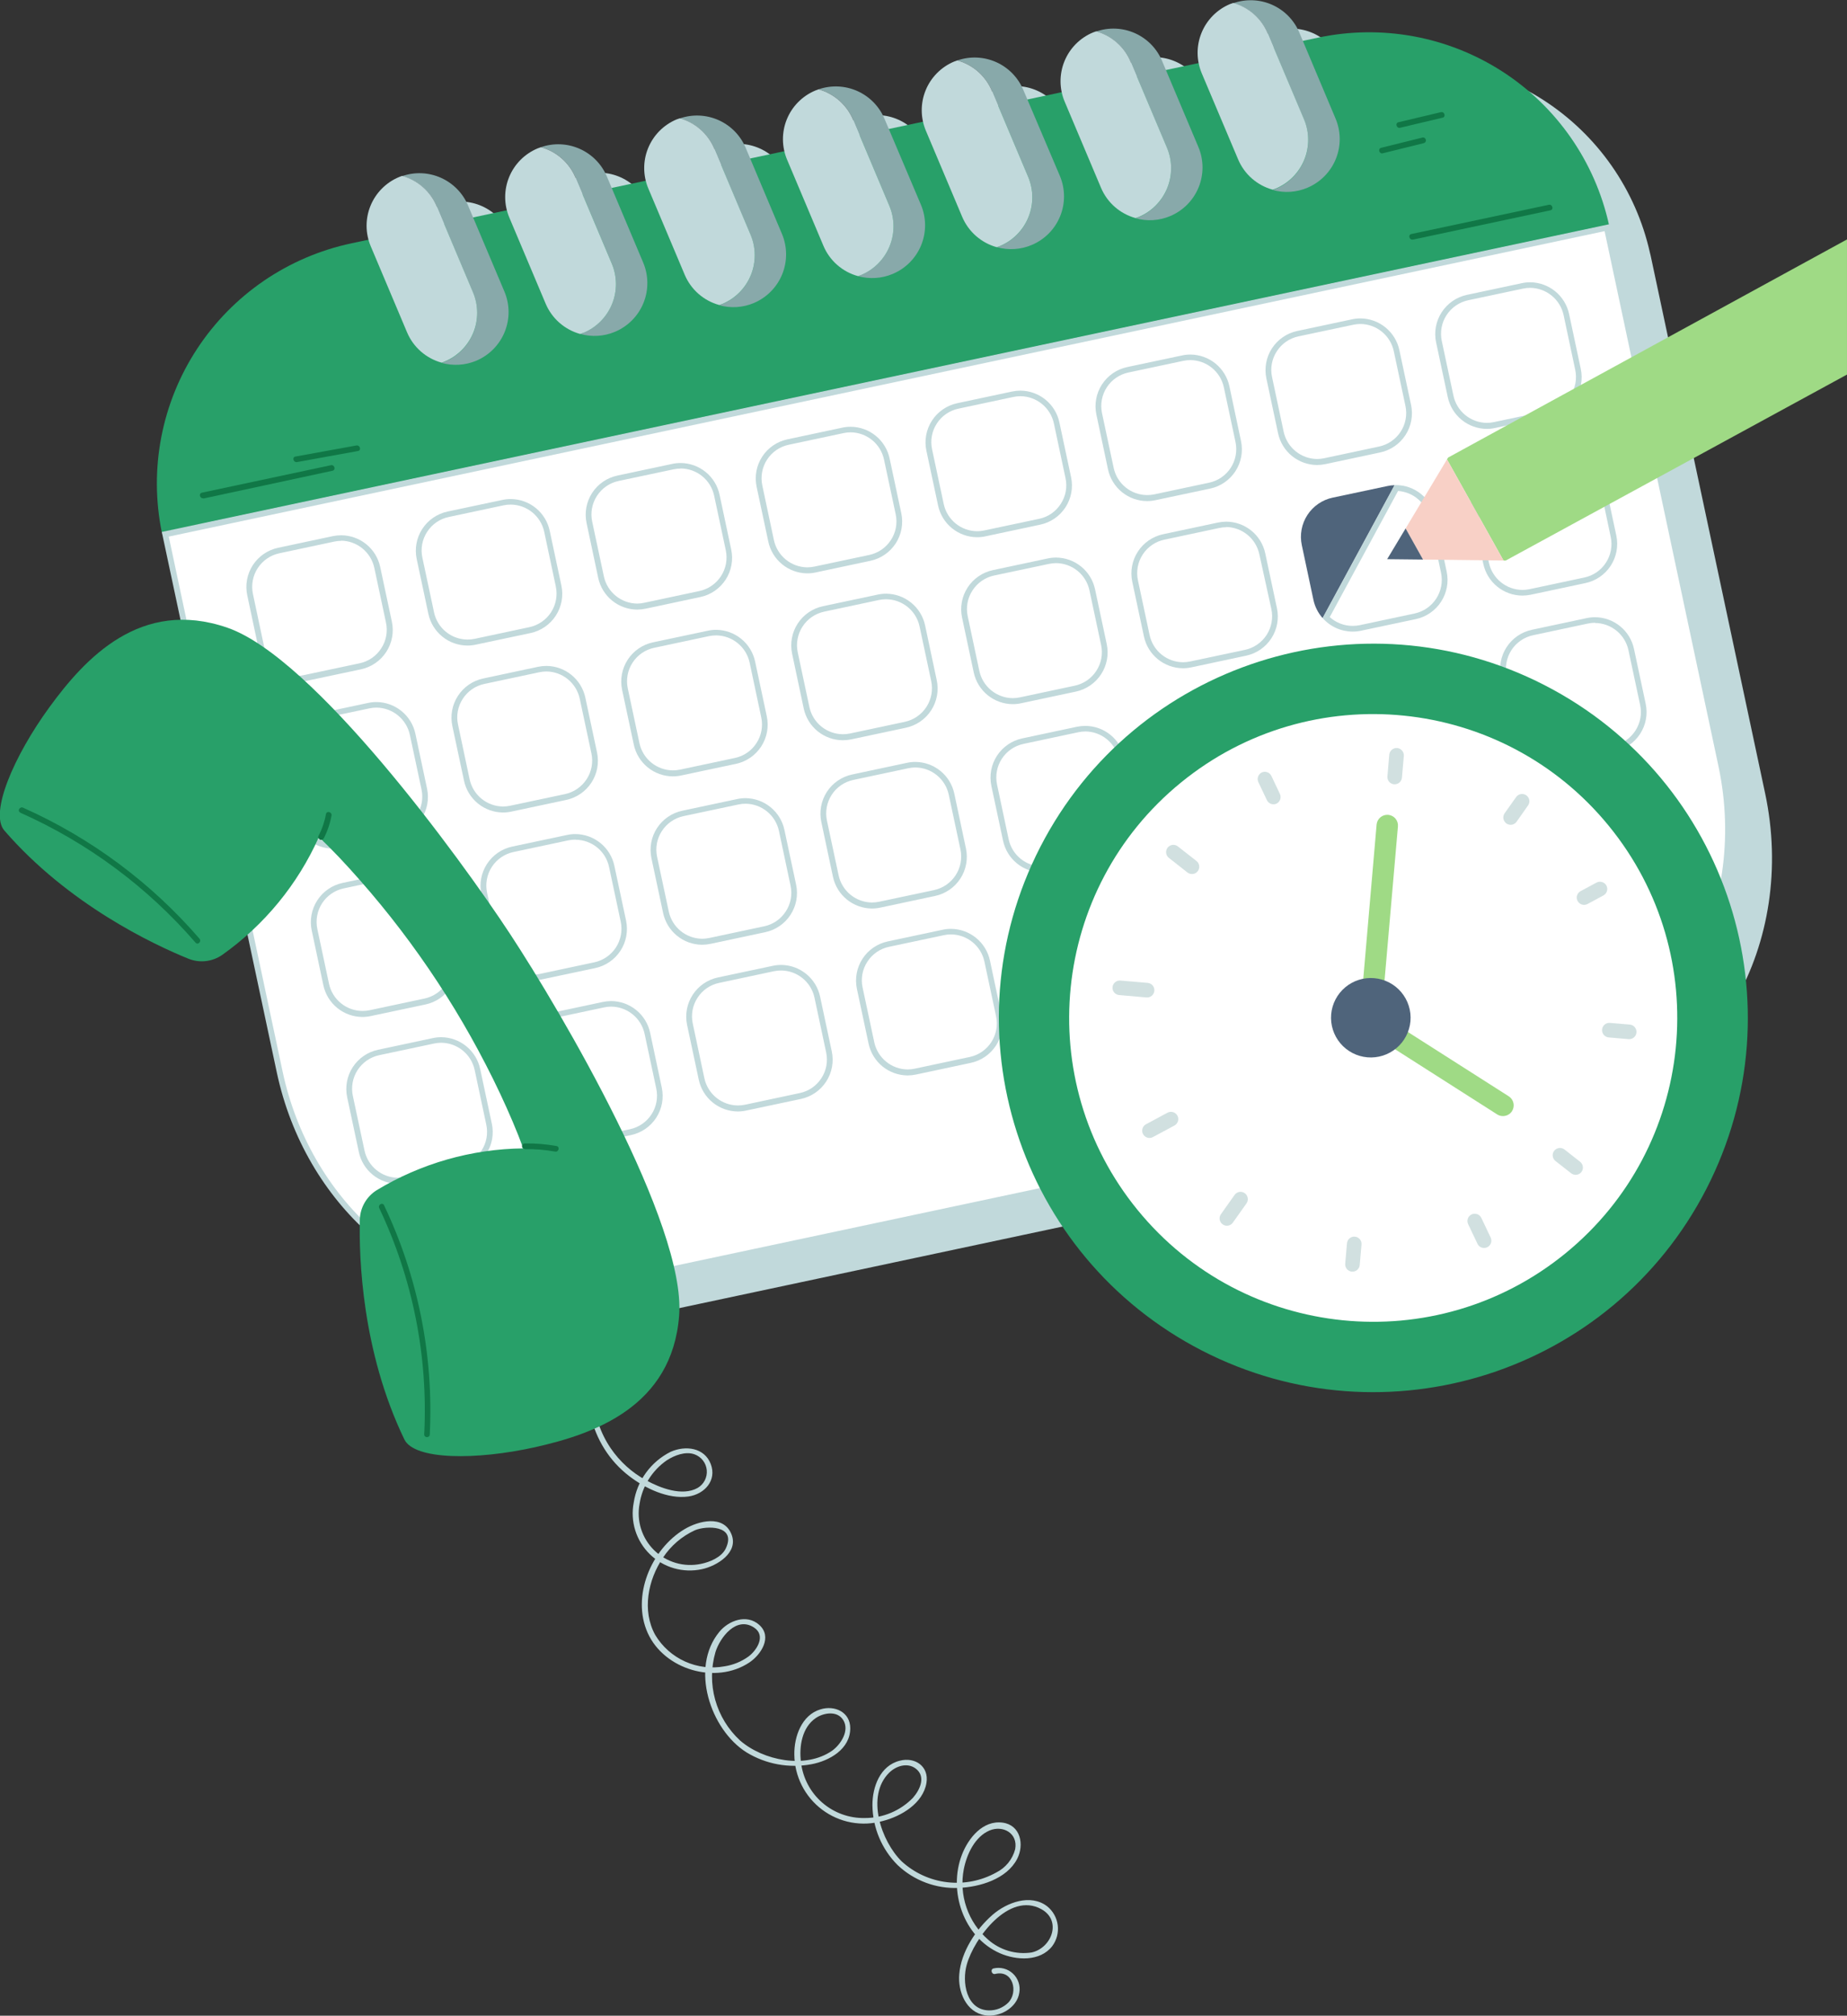 <svg width="331" height="361" viewBox="0 0 331 361" fill="none" xmlns="http://www.w3.org/2000/svg">
<rect x="0" y="0" width="331" height="361" fill="#333333" stroke="none"/>
<g clip-path="url(#clip0_190_422)">
<path d="M316.327 142.08L295.811 45.777L295.692 45.299C293.171 33.991 286.282 24.133 276.522 17.871C266.763 11.608 254.922 9.447 243.576 11.858L240.814 12.445L240.166 10.892C239.231 8.681 237.489 6.909 235.293 5.935C233.098 4.96 230.613 4.857 228.343 5.645C228.154 5.715 227.955 5.775 227.765 5.854C225.758 6.701 224.104 8.213 223.082 10.135C222.059 12.057 221.731 14.272 222.153 16.407L216.291 17.652L215.593 16.009C214.66 13.8 212.92 12.027 210.726 11.053C208.532 10.078 206.049 9.974 203.781 10.762L203.192 10.972C201.169 11.825 199.507 13.355 198.488 15.298C197.47 17.241 197.159 19.478 197.61 21.624L191.459 22.929L190.722 21.186C189.789 18.977 188.048 17.204 185.854 16.23C183.66 15.255 181.177 15.152 178.909 15.94L178.321 16.149C176.282 17.009 174.61 18.556 173.595 20.521C172.581 22.485 172.288 24.743 172.768 26.901L166.627 28.205L165.85 26.373C164.915 24.174 163.182 22.41 160.998 21.434C158.814 20.459 156.341 20.346 154.077 21.117C153.877 21.179 153.681 21.252 153.489 21.336C151.435 22.202 149.754 23.765 148.742 25.749C147.73 27.732 147.451 30.009 147.956 32.178L141.835 33.482L141.018 31.55C140.084 29.329 138.336 27.548 136.13 26.573C133.925 25.597 131.429 25.501 129.155 26.304C128.955 26.363 128.759 26.433 128.567 26.513C126.495 27.386 124.803 28.968 123.794 30.975C122.786 32.983 122.527 35.283 123.064 37.464L116.953 38.768L116.096 36.777C115.18 34.553 113.448 32.763 111.254 31.771C109.061 30.779 106.571 30.661 104.293 31.441C104.094 31.511 103.894 31.57 103.705 31.65C101.617 32.531 99.915 34.131 98.909 36.159C97.903 38.187 97.659 40.508 98.222 42.701L92.131 43.995L91.234 41.865C90.297 39.658 88.556 37.889 86.364 36.915C84.171 35.941 81.689 35.835 79.421 36.618C79.222 36.681 79.025 36.754 78.833 36.837V36.837C76.714 37.717 74.988 39.336 73.975 41.393C72.963 43.45 72.734 45.804 73.331 48.017L70.34 48.664C58.984 51.073 49.04 57.865 42.675 67.562C36.31 77.258 34.039 89.074 36.357 100.435C36.357 100.594 36.357 100.754 36.446 100.913L56.962 197.226C62.674 224.107 86.599 241.739 110.384 236.691L283.61 199.854C307.395 194.797 322.039 168.931 316.327 142.08Z" fill="#C1D9DB"/>
<path d="M236.218 6.74L62.983 43.577C51.628 45.988 41.686 52.781 35.322 62.477C28.957 72.172 26.685 83.987 28.999 95.347L288.345 40.252C285.837 28.929 278.952 19.055 269.189 12.778C259.426 6.502 247.576 4.332 236.218 6.74V6.74Z" fill="#28A069"/>
<path d="M94.832 231.883C73.848 231.883 55.038 215.087 50.113 191.96L29.607 95.676L287.956 40.79L308.461 137.073C314.113 163.595 299.619 189.242 276.153 194.22L102.917 231.056C100.263 231.624 97.557 231.911 94.842 231.912L94.832 231.883Z" fill="white"/>
<path d="M287.556 41.397L307.952 137.162C313.544 163.416 299.229 188.783 276.052 193.712L102.826 230.548C100.204 231.107 97.532 231.39 94.851 231.395C74.116 231.395 55.515 214.778 50.64 191.88L30.244 96.104L287.556 41.397ZM288.343 40.172L28.998 95.268C28.998 95.427 29.058 95.587 29.098 95.746L49.603 192.059C54.667 215.814 73.977 232.39 94.831 232.39C97.585 232.387 100.332 232.096 103.025 231.524L276.261 194.687C300.046 189.64 314.69 163.774 308.968 136.943L288.453 40.64C288.453 40.471 288.383 40.321 288.343 40.162V40.172Z" fill="#C1D9DB"/>
<path d="M91.543 90.37C92.944 90.383 94.299 90.871 95.386 91.753C96.472 92.636 97.227 93.861 97.525 95.228L99.608 105.045C99.945 106.637 99.636 108.297 98.748 109.662C97.86 111.026 96.466 111.983 94.873 112.322L85.054 114.413C84.631 114.5 84.2 114.544 83.768 114.542C82.366 114.533 81.01 114.046 79.922 113.163C78.835 112.28 78.082 111.053 77.787 109.684L75.693 99.868C75.523 99.079 75.511 98.265 75.658 97.472C75.805 96.679 76.109 95.923 76.551 95.248C76.988 94.57 77.556 93.986 78.222 93.529C78.888 93.073 79.638 92.754 80.428 92.59L90.248 90.499C90.671 90.412 91.102 90.368 91.534 90.37H91.543ZM91.534 89.374C91.031 89.373 90.529 89.427 90.038 89.533L80.209 91.614C78.345 92.011 76.716 93.13 75.678 94.726C74.641 96.323 74.281 98.265 74.677 100.126L76.77 109.943C77.112 111.541 77.991 112.974 79.26 114.006C80.528 115.038 82.112 115.606 83.748 115.618C84.254 115.618 84.759 115.565 85.253 115.458L95.072 113.378C96.936 112.981 98.566 111.862 99.603 110.265C100.641 108.669 101.001 106.727 100.605 104.865L98.512 95.049C98.169 93.451 97.291 92.018 96.022 90.986C94.753 89.954 93.17 89.385 91.534 89.374V89.374Z" fill="#C1D9DB"/>
<path d="M121.997 83.898C123.398 83.909 124.754 84.397 125.841 85.28C126.928 86.163 127.682 87.389 127.978 88.757L130.072 98.573C130.406 100.165 130.095 101.824 129.208 103.188C128.32 104.552 126.929 105.509 125.336 105.851L115.507 107.942C115.079 108.041 114.641 108.094 114.201 108.101C112.799 108.089 111.442 107.6 110.355 106.715C109.268 105.83 108.515 104.602 108.22 103.232L106.127 93.426C105.956 92.638 105.945 91.823 106.092 91.03C106.239 90.237 106.542 89.481 106.984 88.806C107.422 88.128 107.99 87.543 108.656 87.085C109.321 86.627 110.071 86.305 110.862 86.138L120.691 84.057C121.114 83.966 121.545 83.919 121.977 83.918L121.997 83.898ZM121.977 82.922C121.471 82.921 120.966 82.974 120.472 83.082L110.643 85.172C109.72 85.368 108.846 85.743 108.069 86.276C107.292 86.809 106.628 87.49 106.115 88.279C105.602 89.069 105.25 89.952 105.08 90.878C104.909 91.804 104.923 92.754 105.12 93.675L107.203 103.491C107.544 105.091 108.422 106.527 109.691 107.56C110.96 108.594 112.544 109.164 114.182 109.176C114.687 109.172 115.191 109.118 115.687 109.017L125.506 106.926C126.429 106.731 127.305 106.356 128.083 105.822C128.861 105.288 129.526 104.607 130.04 103.816C130.554 103.025 130.907 102.141 131.078 101.214C131.249 100.287 131.236 99.335 131.039 98.414L128.955 88.607C128.614 87.007 127.737 85.572 126.468 84.538C125.199 83.504 123.615 82.934 121.977 82.922V82.922Z" fill="#C1D9DB"/>
<path d="M152.441 77.427C153.844 77.439 155.2 77.927 156.288 78.812C157.375 79.697 158.128 80.926 158.422 82.295L160.516 92.102C160.686 92.89 160.698 93.704 160.551 94.497C160.404 95.29 160.1 96.046 159.659 96.721C158.771 98.088 157.376 99.048 155.781 99.389L145.962 101.47C145.539 101.561 145.108 101.608 144.676 101.61C143.274 101.596 141.918 101.107 140.831 100.222C139.744 99.337 138.991 98.11 138.694 96.741L136.611 86.935C136.443 86.147 136.431 85.334 136.578 84.542C136.724 83.75 137.025 82.994 137.464 82.318C137.903 81.642 138.471 81.06 139.135 80.603C139.799 80.146 140.547 79.825 141.336 79.657L151.165 77.566C151.588 77.475 152.019 77.428 152.451 77.427H152.441ZM152.451 76.431C151.945 76.43 151.441 76.484 150.946 76.591L141.127 78.681C140.204 78.875 139.328 79.249 138.55 79.782C137.772 80.315 137.107 80.995 136.593 81.785C136.079 82.575 135.726 83.459 135.555 84.385C135.383 85.311 135.397 86.262 135.594 87.183L137.688 97C138.028 98.6 138.906 100.035 140.175 101.069C141.444 102.103 143.028 102.673 144.666 102.685C145.168 102.686 145.67 102.632 146.161 102.525L155.99 100.435C157.852 100.038 159.48 98.92 160.517 97.326C161.554 95.732 161.916 93.793 161.523 91.933L159.429 82.116C159.089 80.516 158.211 79.081 156.942 78.047C155.673 77.013 154.089 76.443 152.451 76.431V76.431Z" fill="#C1D9DB"/>
<path d="M182.885 70.956C184.287 70.971 185.642 71.461 186.728 72.345C187.815 73.23 188.569 74.456 188.866 75.824L190.95 85.63C191.123 86.419 191.136 87.234 190.989 88.027C190.842 88.82 190.537 89.576 190.093 90.25C189.659 90.93 189.094 91.517 188.429 91.975C187.765 92.434 187.015 92.754 186.225 92.918L176.396 94.999C175.974 95.094 175.542 95.141 175.11 95.138C173.708 95.129 172.351 94.642 171.264 93.759C170.177 92.876 169.423 91.648 169.128 90.28L167.035 80.463C166.865 79.675 166.853 78.861 167 78.068C167.147 77.275 167.45 76.519 167.892 75.844C168.331 75.167 168.899 74.584 169.565 74.127C170.231 73.671 170.98 73.351 171.77 73.186L181.589 71.095C182.012 71.004 182.443 70.958 182.875 70.956H182.885ZM182.875 69.96C182.373 69.964 181.872 70.018 181.38 70.119L171.551 72.21C169.687 72.607 168.058 73.726 167.02 75.322C165.983 76.918 165.622 78.861 166.018 80.722L168.112 90.529C168.452 92.129 169.33 93.564 170.599 94.598C171.868 95.632 173.452 96.202 175.09 96.214C175.596 96.214 176.1 96.161 176.595 96.054L186.414 93.964C187.337 93.768 188.211 93.394 188.989 92.861C189.766 92.328 190.43 91.647 190.944 90.857C191.458 90.068 191.811 89.185 191.983 88.259C192.155 87.333 192.143 86.382 191.947 85.461L189.853 75.645C189.511 74.046 188.633 72.611 187.364 71.578C186.096 70.544 184.512 69.974 182.875 69.96Z" fill="#C1D9DB"/>
<path d="M213.341 64.494C214.742 64.505 216.097 64.993 217.184 65.876C218.272 66.759 219.025 67.985 219.322 69.353L221.415 79.169C221.754 80.761 221.445 82.423 220.558 83.789C220.119 84.466 219.551 85.049 218.885 85.505C218.22 85.962 217.47 86.281 216.68 86.447L206.851 88.538C206.428 88.625 205.997 88.669 205.565 88.667C204.163 88.657 202.807 88.171 201.719 87.288C200.632 86.404 199.879 85.177 199.584 83.808L197.49 73.992C197.152 72.4 197.46 70.738 198.348 69.373C198.786 68.696 199.355 68.112 200.02 67.656C200.686 67.2 201.435 66.88 202.225 66.714L212.055 64.624C212.478 64.536 212.909 64.492 213.341 64.494V64.494ZM213.341 63.498C212.835 63.498 212.33 63.551 211.835 63.658L202.006 65.739C200.144 66.138 198.517 67.258 197.482 68.854C196.446 70.45 196.087 72.391 196.484 74.251L198.567 84.067C198.91 85.665 199.788 87.099 201.057 88.13C202.326 89.162 203.909 89.731 205.545 89.742C206.051 89.743 206.556 89.689 207.05 89.583L216.879 87.502C218.741 87.103 220.368 85.983 221.404 84.387C222.439 82.791 222.798 80.85 222.402 78.99L220.319 69.173C219.976 67.576 219.098 66.142 217.829 65.11C216.56 64.079 214.977 63.51 213.341 63.498V63.498Z" fill="#C1D9DB"/>
<path d="M243.795 58.023C245.197 58.032 246.553 58.519 247.64 59.402C248.728 60.286 249.481 61.513 249.776 62.881L251.869 72.698C252.038 73.486 252.049 74.3 251.901 75.093C251.754 75.885 251.452 76.641 251.013 77.317C250.573 77.993 250.004 78.576 249.338 79.032C248.673 79.488 247.924 79.809 247.134 79.976L237.315 82.066C236.892 82.157 236.462 82.204 236.029 82.206C234.628 82.19 233.273 81.7 232.186 80.816C231.1 79.932 230.346 78.705 230.048 77.337L227.965 67.531C227.792 66.743 227.779 65.928 227.926 65.135C228.073 64.341 228.378 63.585 228.822 62.911C229.257 62.232 229.823 61.647 230.487 61.189C231.151 60.731 231.9 60.409 232.69 60.243L242.519 58.162C242.942 58.072 243.372 58.025 243.805 58.023H243.795ZM243.805 57.027C243.299 57.027 242.794 57.08 242.3 57.187L232.48 59.277C231.558 59.473 230.683 59.847 229.906 60.38C229.129 60.913 228.464 61.594 227.95 62.384C227.436 63.173 227.083 64.056 226.911 64.982C226.739 65.908 226.752 66.859 226.948 67.78L229.041 77.596C229.382 79.196 230.259 80.632 231.528 81.665C232.797 82.699 234.382 83.269 236.019 83.281C236.522 83.277 237.023 83.223 237.515 83.122L247.344 81.031C249.207 80.634 250.837 79.515 251.874 77.919C252.912 76.323 253.272 74.38 252.876 72.519L250.783 62.712C250.442 61.112 249.565 59.677 248.296 58.643C247.027 57.609 245.442 57.039 243.805 57.027V57.027Z" fill="#C1D9DB"/>
<path d="M274.229 51.552C275.631 51.567 276.985 52.057 278.072 52.941C279.158 53.826 279.912 55.052 280.21 56.42L282.294 66.227C282.466 67.015 282.479 67.83 282.332 68.623C282.185 69.416 281.88 70.172 281.436 70.846C281 71.524 280.433 72.109 279.77 72.567C279.106 73.025 278.358 73.347 277.568 73.514L267.739 75.595C267.317 75.686 266.886 75.733 266.453 75.735C265.051 75.723 263.694 75.234 262.607 74.349C261.52 73.464 260.767 72.236 260.472 70.866L258.379 61.06C258.211 60.271 258.2 59.456 258.346 58.663C258.493 57.87 258.795 57.113 259.235 56.436C259.675 55.76 260.244 55.176 260.909 54.719C261.575 54.262 262.324 53.94 263.114 53.772L272.933 51.691C273.356 51.6 273.787 51.554 274.219 51.552H274.229ZM274.219 50.556C273.716 50.555 273.215 50.609 272.724 50.715L262.895 52.806C261.033 53.203 259.405 54.321 258.368 55.915C257.331 57.509 256.969 59.449 257.362 61.309L259.455 71.125C259.796 72.725 260.673 74.16 261.942 75.194C263.211 76.228 264.796 76.798 266.433 76.81C266.939 76.811 267.444 76.757 267.939 76.65L277.758 74.56C278.68 74.365 279.555 73.99 280.332 73.457C281.11 72.924 281.774 72.243 282.288 71.453C282.802 70.664 283.155 69.781 283.327 68.855C283.499 67.929 283.486 66.978 283.29 66.057L281.197 56.241C280.856 54.641 279.979 53.206 278.71 52.172C277.441 51.138 275.857 50.568 274.219 50.556V50.556Z" fill="#C1D9DB"/>
<path d="M61.098 96.831C62.501 96.843 63.858 97.331 64.945 98.216C66.032 99.101 66.785 100.33 67.08 101.699L69.173 111.506C69.344 112.294 69.356 113.109 69.209 113.902C69.062 114.695 68.758 115.451 68.316 116.125C67.879 116.805 67.311 117.391 66.645 117.849C65.98 118.307 65.229 118.628 64.438 118.794L54.619 120.874C54.218 120.976 53.806 121.032 53.393 121.044C51.991 121.032 50.636 120.545 49.549 119.662C48.462 118.779 47.708 117.553 47.411 116.185L45.328 106.369C44.991 104.778 45.299 103.119 46.185 101.755C47.07 100.39 48.461 99.433 50.053 99.091L59.882 97C60.305 96.909 60.736 96.862 61.168 96.861L61.098 96.831ZM61.168 95.865C60.663 95.866 60.159 95.916 59.663 96.015L49.844 98.105C48.92 98.3 48.044 98.676 47.267 99.209C46.488 99.743 45.823 100.425 45.309 101.215C44.796 102.006 44.443 102.89 44.272 103.817C44.1 104.744 44.114 105.696 44.311 106.618L46.395 116.424C46.737 118.023 47.615 119.458 48.883 120.491C50.152 121.525 51.736 122.095 53.373 122.109C53.875 122.11 54.377 122.056 54.868 121.95L64.697 119.869C66.559 119.47 68.187 118.35 69.224 116.754C70.261 115.159 70.623 113.218 70.23 111.357L68.136 101.54C67.795 99.941 66.918 98.507 65.648 97.475C64.379 96.443 62.795 95.875 61.158 95.865H61.168Z" fill="#C1D9DB"/>
<path d="M97.912 120.257C99.315 120.269 100.671 120.758 101.759 121.643C102.846 122.528 103.599 123.756 103.893 125.126L105.987 134.932C106.157 135.721 106.169 136.535 106.022 137.328C105.875 138.121 105.571 138.877 105.13 139.552C104.242 140.919 102.847 141.879 101.252 142.22L91.433 144.301C91.01 144.391 90.579 144.438 90.147 144.44C88.745 144.429 87.39 143.942 86.303 143.059C85.216 142.176 84.462 140.949 84.165 139.582L82.082 129.765C81.909 128.977 81.896 128.162 82.043 127.369C82.191 126.576 82.495 125.82 82.939 125.146C83.374 124.468 83.941 123.884 84.605 123.427C85.269 122.971 86.018 122.651 86.807 122.487L96.636 120.397C97.059 120.306 97.49 120.259 97.922 120.257H97.912ZM97.922 119.262C97.416 119.266 96.912 119.319 96.417 119.421L86.598 121.512C84.734 121.908 83.104 123.028 82.067 124.624C81.029 126.22 80.669 128.163 81.065 130.024L83.159 139.831C83.499 141.43 84.377 142.866 85.646 143.9C86.915 144.934 88.499 145.504 90.137 145.515C90.639 145.516 91.141 145.463 91.632 145.356L101.461 143.265C102.383 143.07 103.258 142.695 104.036 142.162C104.813 141.629 105.477 140.949 105.991 140.159C106.505 139.369 106.858 138.486 107.03 137.561C107.202 136.635 107.19 135.684 106.994 134.763L104.9 124.947C104.56 123.347 103.682 121.911 102.413 120.877C101.144 119.844 99.56 119.274 97.922 119.262V119.262Z" fill="#C1D9DB"/>
<path d="M128.356 113.796C129.757 113.809 131.111 114.297 132.198 115.18C133.285 116.062 134.039 117.287 134.337 118.654L136.421 128.471C136.593 129.259 136.605 130.074 136.458 130.867C136.311 131.66 136.007 132.416 135.563 133.09C135.128 133.768 134.562 134.352 133.898 134.809C133.233 135.265 132.485 135.585 131.695 135.749L121.866 137.839C121.443 137.927 121.012 137.97 120.58 137.969C119.179 137.959 117.822 137.473 116.735 136.589C115.647 135.706 114.894 134.479 114.599 133.11L112.506 123.294C112.335 122.505 112.324 121.691 112.471 120.898C112.618 120.105 112.921 119.349 113.363 118.674C113.802 117.997 114.37 117.414 115.036 116.958C115.701 116.501 116.451 116.181 117.241 116.016L127.06 113.925C127.483 113.838 127.914 113.795 128.346 113.796H128.356ZM128.346 112.8C127.843 112.799 127.342 112.853 126.851 112.96L117.022 115.04C115.158 115.437 113.528 116.556 112.491 118.153C111.453 119.749 111.093 121.691 111.489 123.553L113.582 133.359C113.923 134.959 114.8 136.395 116.069 137.428C117.338 138.462 118.923 139.032 120.56 139.044C121.066 139.045 121.571 138.991 122.066 138.885L131.885 136.804C133.748 136.407 135.378 135.288 136.416 133.692C137.453 132.095 137.813 130.153 137.417 128.292L135.324 118.475C134.981 116.877 134.103 115.444 132.834 114.412C131.566 113.38 129.982 112.812 128.346 112.8V112.8Z" fill="#C1D9DB"/>
<path d="M158.811 107.325C160.213 107.334 161.569 107.821 162.657 108.704C163.744 109.587 164.498 110.815 164.792 112.183L166.886 122C167.22 123.591 166.909 125.251 166.022 126.614C165.135 127.978 163.743 128.936 162.151 129.277L152.322 131.368C151.899 131.456 151.468 131.499 151.036 131.498C149.635 131.486 148.279 130.999 147.192 130.116C146.105 129.233 145.351 128.007 145.055 126.639L142.961 116.823C142.627 115.231 142.938 113.572 143.825 112.208C144.712 110.844 146.104 109.887 147.696 109.545L157.525 107.454C157.948 107.366 158.379 107.323 158.811 107.325V107.325ZM158.811 106.329C158.305 106.328 157.801 106.382 157.306 106.488L147.477 108.569C145.615 108.968 143.988 110.088 142.952 111.684C141.917 113.28 141.558 115.221 141.954 117.081L144.038 126.898C144.38 128.496 145.259 129.929 146.527 130.961C147.796 131.993 149.38 132.561 151.016 132.573C151.521 132.572 152.025 132.522 152.521 132.423L162.35 130.333C164.212 129.934 165.839 128.814 166.875 127.218C167.91 125.622 168.269 123.681 167.873 121.82L165.789 112.014C165.449 110.414 164.571 108.979 163.302 107.945C162.033 106.911 160.449 106.341 158.811 106.329V106.329Z" fill="#C1D9DB"/>
<path d="M189.256 100.853C190.657 100.862 192.014 101.349 193.101 102.232C194.189 103.116 194.942 104.343 195.237 105.711L197.33 115.528C197.501 116.316 197.513 117.131 197.365 117.924C197.218 118.717 196.915 119.472 196.473 120.148C196.035 120.824 195.466 121.408 194.8 121.864C194.135 122.32 193.385 122.64 192.595 122.806L182.776 124.896C182.353 124.987 181.922 125.034 181.49 125.036C180.089 125.02 178.734 124.531 177.647 123.646C176.561 122.762 175.807 121.535 175.509 120.167L173.425 110.361C173.253 109.573 173.24 108.758 173.387 107.965C173.534 107.171 173.839 106.415 174.283 105.741C174.719 105.064 175.286 104.479 175.95 104.021C176.613 103.563 177.361 103.241 178.151 103.073L187.98 100.992C188.402 100.902 188.833 100.855 189.266 100.853H189.256ZM189.266 99.857C188.76 99.857 188.255 99.91 187.76 100.017L177.941 102.107C177.019 102.303 176.144 102.678 175.367 103.211C174.589 103.744 173.925 104.424 173.411 105.214C172.897 106.003 172.544 106.886 172.372 107.812C172.2 108.738 172.213 109.689 172.409 110.61L174.502 120.426C174.843 122.026 175.72 123.462 176.989 124.495C178.258 125.529 179.843 126.099 181.48 126.111C181.983 126.112 182.484 126.059 182.975 125.952L192.805 123.861C194.668 123.464 196.298 122.345 197.335 120.749C198.373 119.153 198.733 117.21 198.337 115.349L196.244 105.542C195.903 103.942 195.026 102.507 193.757 101.473C192.488 100.439 190.903 99.869 189.266 99.857V99.857Z" fill="#C1D9DB"/>
<path d="M219.7 94.382C221.102 94.396 222.458 94.885 223.545 95.77C224.632 96.654 225.385 97.882 225.681 99.25L227.844 109.097C228.182 110.689 227.874 112.349 226.988 113.715C226.103 115.081 224.712 116.041 223.119 116.385L213.29 118.465C212.867 118.556 212.437 118.603 212.004 118.605C210.603 118.595 209.246 118.109 208.159 117.225C207.071 116.342 206.318 115.115 206.023 113.746L203.93 103.93C203.759 103.141 203.747 102.327 203.895 101.534C204.042 100.741 204.345 99.985 204.787 99.31C205.225 98.633 205.794 98.05 206.459 97.594C207.125 97.137 207.875 96.817 208.665 96.652L218.484 94.561C218.907 94.471 219.338 94.424 219.77 94.422L219.7 94.382ZM219.77 93.426C219.267 93.431 218.767 93.484 218.275 93.586L208.445 95.676C206.582 96.073 204.952 97.192 203.915 98.789C202.877 100.385 202.517 102.327 202.913 104.189L205.006 113.995C205.347 115.595 206.224 117.03 207.493 118.064C208.762 119.098 210.347 119.668 211.984 119.68C212.49 119.681 212.995 119.627 213.49 119.521L223.309 117.43C224.231 117.235 225.106 116.86 225.883 116.327C226.661 115.794 227.325 115.113 227.839 114.324C228.353 113.534 228.706 112.651 228.878 111.725C229.05 110.799 229.037 109.849 228.841 108.928L226.748 99.111C226.407 97.511 225.53 96.076 224.261 95.042C222.992 94.008 221.407 93.438 219.77 93.426V93.426Z" fill="#C1D9DB"/>
<path d="M248.649 87.044L238.83 89.125C237.907 89.32 237.031 89.695 236.253 90.229C235.475 90.763 234.81 91.444 234.296 92.235C233.782 93.026 233.429 93.91 233.258 94.837C233.087 95.764 233.1 96.716 233.297 97.637L235.381 107.444C235.641 108.652 236.207 109.773 237.026 110.7L249.925 86.895C249.496 86.901 249.068 86.951 248.649 87.044V87.044Z" fill="#4F647B"/>
<path d="M250.543 87.93C251.878 88.023 253.147 88.545 254.159 89.42C255.171 90.294 255.871 91.473 256.155 92.779L258.249 102.595C258.583 104.187 258.272 105.846 257.385 107.21C256.498 108.574 255.106 109.531 253.514 109.873L243.684 111.964C243.265 112.052 242.837 112.095 242.408 112.093C240.892 112.092 239.43 111.531 238.301 110.52L250.543 87.93V87.93ZM250.154 86.885H249.925L237.025 110.689C237.7 111.451 238.528 112.061 239.456 112.48C240.384 112.899 241.39 113.117 242.408 113.119C242.911 113.12 243.413 113.066 243.904 112.959L253.733 110.879C255.595 110.48 257.222 109.359 258.257 107.763C259.293 106.167 259.652 104.226 259.256 102.366L257.172 92.55C256.829 90.952 255.951 89.519 254.682 88.487C253.414 87.455 251.83 86.886 250.194 86.875L250.154 86.885Z" fill="#C1D9DB"/>
<path d="M280.598 81.449C282 81.459 283.356 81.945 284.444 82.829C285.531 83.712 286.284 84.939 286.579 86.308L288.653 96.154C288.823 96.942 288.835 97.757 288.688 98.55C288.54 99.343 288.237 100.099 287.795 100.774C287.358 101.452 286.79 102.036 286.124 102.492C285.458 102.949 284.708 103.268 283.917 103.432L274.098 105.523C273.675 105.61 273.244 105.653 272.812 105.652C271.412 105.639 270.057 105.151 268.97 104.268C267.884 103.386 267.129 102.16 266.831 100.794L264.748 90.977C264.576 90.189 264.563 89.374 264.71 88.581C264.857 87.788 265.162 87.032 265.605 86.358C266.041 85.679 266.609 85.094 267.275 84.637C267.941 84.181 268.692 83.862 269.483 83.699L279.302 81.609C279.725 81.521 280.156 81.478 280.588 81.479L280.598 81.449ZM280.588 80.484C280.082 80.483 279.577 80.536 279.083 80.643L269.264 82.724C267.413 83.121 265.793 84.231 264.757 85.814C263.721 87.397 263.353 89.323 263.731 91.176L265.824 100.993C266.167 102.591 267.045 104.024 268.314 105.056C269.583 106.088 271.166 106.656 272.802 106.668C273.305 106.667 273.805 106.617 274.298 106.518L284.127 104.427C285.99 104.031 287.62 102.911 288.658 101.315C289.695 99.719 290.055 97.777 289.659 95.915L287.566 86.109C287.225 84.509 286.348 83.073 285.079 82.04C283.81 81.006 282.225 80.436 280.588 80.424V80.484Z" fill="#C1D9DB"/>
<path d="M67.467 126.729C68.869 126.742 70.225 127.231 71.312 128.116C72.399 129.001 73.152 130.228 73.449 131.597L75.542 141.403C75.879 142.996 75.569 144.656 74.682 146.021C73.794 147.385 72.4 148.342 70.807 148.681L60.978 150.772C60.555 150.863 60.124 150.91 59.692 150.911C58.289 150.9 56.932 150.411 55.845 149.526C54.758 148.641 54.005 147.412 53.711 146.043L51.617 136.236C51.283 134.643 51.593 132.983 52.48 131.618C53.367 130.252 54.759 129.293 56.352 128.949L66.181 126.868C66.604 126.777 67.035 126.73 67.467 126.729ZM67.467 125.733C66.961 125.732 66.457 125.786 65.962 125.892L56.133 127.983C54.272 128.379 52.645 129.498 51.609 131.092C50.574 132.687 50.214 134.626 50.61 136.485L52.694 146.302C53.034 147.901 53.912 149.337 55.181 150.371C56.45 151.405 58.034 151.975 59.672 151.987C60.178 151.987 60.682 151.934 61.177 151.827L71.006 149.737C71.929 149.54 72.803 149.164 73.58 148.63C74.357 148.096 75.021 147.414 75.534 146.624C76.047 145.833 76.399 144.949 76.57 144.023C76.74 143.096 76.726 142.145 76.529 141.224L74.445 131.418C74.105 129.818 73.227 128.382 71.958 127.349C70.689 126.315 69.105 125.745 67.467 125.733V125.733Z" fill="#C1D9DB"/>
<path d="M103.165 150.393C104.567 150.403 105.923 150.889 107.011 151.773C108.098 152.656 108.852 153.883 109.146 155.252L111.24 165.068C111.577 166.66 111.267 168.321 110.379 169.685C109.492 171.05 108.098 172.007 106.505 172.346L96.686 174.437C96.263 174.524 95.832 174.568 95.4 174.566C93.999 174.553 92.644 174.065 91.558 173.183C90.471 172.3 89.716 171.075 89.418 169.708L87.285 159.871C86.948 158.281 87.256 156.622 88.142 155.257C89.027 153.893 90.419 152.935 92.01 152.594L101.839 150.503C102.262 150.416 102.693 150.372 103.125 150.374L103.165 150.393ZM103.125 149.378C102.619 149.377 102.115 149.431 101.62 149.537L91.801 151.618C89.937 152.015 88.308 153.134 87.27 154.73C86.233 156.327 85.872 158.269 86.268 160.13L88.362 169.947C88.704 171.545 89.583 172.978 90.851 174.01C92.12 175.042 93.704 175.61 95.34 175.622C95.843 175.623 96.344 175.569 96.835 175.462L106.664 173.382C108.528 172.985 110.157 171.866 111.195 170.269C112.232 168.673 112.593 166.731 112.197 164.869L110.103 155.063C109.763 153.463 108.885 152.027 107.616 150.994C106.347 149.96 104.763 149.39 103.125 149.378V149.378Z" fill="#C1D9DB"/>
<path d="M133.61 143.942C135.011 143.954 136.366 144.441 137.454 145.324C138.541 146.207 139.294 147.433 139.591 148.801L141.674 158.617C141.847 159.406 141.86 160.22 141.713 161.014C141.566 161.807 141.261 162.563 140.817 163.237C140.382 163.915 139.815 164.499 139.151 164.955C138.487 165.412 137.739 165.731 136.949 165.895L127.12 167.986C126.697 168.076 126.266 168.123 125.834 168.125C124.432 168.113 123.075 167.625 121.988 166.74C120.9 165.855 120.147 164.626 119.853 163.257L117.759 153.45C117.589 152.662 117.577 151.848 117.724 151.055C117.872 150.262 118.175 149.506 118.617 148.831C119.505 147.464 120.899 146.504 122.495 146.163L132.314 144.082C132.736 143.991 133.167 143.944 133.6 143.942H133.61ZM133.6 142.947C133.097 142.946 132.596 142.999 132.104 143.106L122.275 145.197C121.353 145.392 120.478 145.767 119.701 146.3C118.923 146.833 118.259 147.514 117.745 148.303C117.231 149.093 116.878 149.976 116.706 150.902C116.534 151.827 116.547 152.778 116.743 153.699L118.836 163.516C119.177 165.115 120.054 166.551 121.323 167.585C122.592 168.619 124.177 169.189 125.814 169.2C126.32 169.196 126.824 169.143 127.319 169.041L137.139 166.95C139.002 166.554 140.632 165.434 141.669 163.838C142.707 162.242 143.067 160.3 142.671 158.438L140.578 148.632C140.237 147.032 139.36 145.596 138.091 144.562C136.822 143.529 135.237 142.959 133.6 142.947V142.947Z" fill="#C1D9DB"/>
<path d="M164.045 137.451C165.448 137.463 166.804 137.952 167.892 138.837C168.979 139.722 169.732 140.95 170.026 142.32L172.12 152.126C172.458 153.719 172.15 155.38 171.262 156.746C170.375 158.113 168.98 159.072 167.385 159.414L157.555 161.495C157.133 161.586 156.702 161.632 156.27 161.634C154.867 161.622 153.51 161.134 152.423 160.249C151.336 159.364 150.583 158.135 150.288 156.766L148.195 146.959C147.856 145.367 148.165 143.705 149.052 142.339C149.491 141.663 150.059 141.079 150.725 140.623C151.39 140.167 152.14 139.847 152.93 139.681L162.759 137.591C163.182 137.499 163.613 137.453 164.045 137.451V137.451ZM164.045 136.456C163.539 136.455 163.034 136.508 162.54 136.615L152.721 138.706C151.797 138.901 150.921 139.276 150.143 139.81C149.365 140.343 148.7 141.025 148.186 141.816C147.673 142.606 147.32 143.49 147.149 144.417C146.977 145.344 146.991 146.296 147.188 147.218L149.272 157.024C149.612 158.624 150.49 160.06 151.759 161.094C153.028 162.127 154.612 162.697 156.25 162.709C156.756 162.71 157.26 162.657 157.755 162.55L167.584 160.459C169.445 160.063 171.072 158.944 172.108 157.35C173.143 155.756 173.503 153.816 173.107 151.957L171.023 142.14C170.683 140.541 169.805 139.105 168.536 138.071C167.267 137.037 165.683 136.467 164.045 136.456Z" fill="#C1D9DB"/>
<path d="M194.51 130.999C195.912 131.011 197.269 131.5 198.356 132.385C199.444 133.27 200.197 134.498 200.491 135.868L202.584 145.684C202.755 146.471 202.766 147.284 202.619 148.075C202.472 148.866 202.169 149.621 201.727 150.294C201.292 150.975 200.724 151.561 200.058 152.02C199.392 152.478 198.641 152.798 197.849 152.962L188.03 155.053C187.607 155.14 187.176 155.184 186.744 155.182C185.344 155.169 183.989 154.681 182.902 153.799C181.815 152.916 181.061 151.691 180.763 150.324L178.68 140.507C178.342 138.917 178.651 137.257 179.536 135.893C180.422 134.529 181.813 133.571 183.405 133.23L193.234 131.139C193.657 131.048 194.087 131.002 194.52 130.999H194.51ZM194.52 130.004C194.014 130.005 193.51 130.055 193.015 130.153L183.195 132.244C181.332 132.641 179.702 133.76 178.665 135.356C177.627 136.952 177.267 138.895 177.663 140.756L179.756 150.563C180.097 152.163 180.974 153.598 182.243 154.632C183.512 155.666 185.097 156.236 186.734 156.248C187.237 156.248 187.738 156.195 188.23 156.088L198.059 154.008C199.922 153.611 201.552 152.491 202.589 150.895C203.627 149.299 203.987 147.357 203.591 145.495L201.498 135.679C201.155 134.081 200.277 132.648 199.008 131.616C197.739 130.584 196.156 130.015 194.52 130.004V130.004Z" fill="#C1D9DB"/>
<path d="M223.456 123.639L213.638 125.726C209.755 126.551 207.277 130.363 208.103 134.24L210.192 144.046C211.018 147.924 214.835 150.399 218.717 149.574L228.536 147.488C232.419 146.663 234.897 142.851 234.071 138.973L231.982 129.167C231.156 125.289 227.339 122.815 223.456 123.639Z" fill="url(#paint0_linear_190_422)"/>
<path d="M255.408 118.057C256.81 118.067 258.166 118.553 259.254 119.436C260.341 120.32 261.095 121.547 261.389 122.916L263.483 132.732C263.653 133.52 263.665 134.335 263.518 135.128C263.371 135.921 263.067 136.677 262.626 137.352C261.73 138.7 260.335 139.638 258.748 139.96L248.919 142.051C248.496 142.142 248.065 142.189 247.633 142.19C246.231 142.177 244.875 141.687 243.788 140.803C242.701 139.918 241.948 138.69 241.651 137.322L239.558 127.515C239.22 125.923 239.528 124.261 240.415 122.896C240.853 122.217 241.421 121.632 242.087 121.174C242.753 120.716 243.502 120.394 244.293 120.227L254.122 118.147C254.545 118.055 254.976 118.009 255.408 118.007V118.057ZM255.408 117.012C254.902 117.011 254.398 117.064 253.903 117.171L244.084 119.262C243.161 119.456 242.285 119.83 241.507 120.363C240.729 120.895 240.064 121.576 239.55 122.366C239.036 123.156 238.683 124.039 238.512 124.966C238.341 125.892 238.354 126.843 238.551 127.764L240.635 137.581C240.975 139.18 241.853 140.616 243.122 141.65C244.391 142.683 245.975 143.253 247.613 143.265C248.118 143.262 248.623 143.208 249.118 143.106L258.947 141.015C259.87 140.819 260.744 140.443 261.521 139.909C262.298 139.375 262.962 138.693 263.475 137.902C263.988 137.112 264.34 136.228 264.51 135.302C264.681 134.375 264.667 133.424 264.47 132.503L262.386 122.697C262.046 121.097 261.168 119.661 259.899 118.627C258.63 117.594 257.046 117.024 255.408 117.012Z" fill="#C1D9DB"/>
<path d="M285.852 111.575C287.254 111.587 288.611 112.076 289.698 112.961C290.786 113.846 291.539 115.074 291.833 116.444L293.926 126.25C294.097 127.039 294.109 127.853 293.962 128.646C293.814 129.439 293.511 130.195 293.069 130.87C292.631 131.548 292.063 132.133 291.397 132.591C290.732 133.049 289.982 133.371 289.191 133.538L279.372 135.619C278.95 135.71 278.519 135.756 278.086 135.758C276.685 135.743 275.33 135.253 274.243 134.369C273.157 133.484 272.403 132.258 272.105 130.89L270.012 121.043C269.843 120.255 269.833 119.441 269.98 118.649C270.127 117.856 270.429 117.1 270.868 116.424C271.308 115.748 271.877 115.166 272.543 114.709C273.208 114.253 273.957 113.933 274.747 113.766L284.566 111.675C284.989 111.584 285.42 111.538 285.852 111.536V111.575ZM285.852 110.54C285.349 110.539 284.848 110.593 284.357 110.699L274.527 112.79C272.664 113.187 271.034 114.306 269.997 115.902C268.959 117.499 268.599 119.441 268.995 121.302L271.088 131.109C271.429 132.709 272.306 134.144 273.575 135.178C274.844 136.212 276.429 136.782 278.066 136.794C278.569 136.795 279.07 136.741 279.562 136.634L289.391 134.544C290.313 134.348 291.188 133.974 291.965 133.441C292.743 132.908 293.407 132.227 293.921 131.437C294.435 130.648 294.788 129.765 294.96 128.839C295.132 127.913 295.119 126.962 294.923 126.041L292.83 116.225C292.489 114.625 291.612 113.189 290.343 112.156C289.074 111.122 287.489 110.552 285.852 110.54Z" fill="#C1D9DB"/>
<path d="M72.721 156.885C74.123 156.894 75.48 157.381 76.567 158.264C77.654 159.147 78.408 160.375 78.703 161.743L80.796 171.56C81.133 173.152 80.825 174.813 79.939 176.179C79.5 176.856 78.932 177.44 78.266 177.896C77.601 178.352 76.851 178.672 76.061 178.837L66.232 180.928C65.809 181.016 65.378 181.059 64.946 181.058C63.545 181.046 62.189 180.559 61.102 179.676C60.015 178.793 59.261 177.567 58.965 176.199L56.871 166.383C56.533 164.79 56.841 163.129 57.728 161.763C58.167 161.086 58.736 160.503 59.401 160.046C60.067 159.59 60.816 159.27 61.606 159.105L71.436 157.014C71.858 156.926 72.289 156.883 72.721 156.885ZM72.721 155.889C72.216 155.89 71.712 155.94 71.216 156.038L61.387 158.129C59.525 158.528 57.898 159.648 56.863 161.244C55.827 162.84 55.468 164.781 55.864 166.642L57.948 176.448C58.288 178.048 59.166 179.483 60.435 180.517C61.704 181.551 63.288 182.121 64.926 182.133C65.432 182.134 65.936 182.08 66.431 181.974L76.26 179.893C78.122 179.494 79.749 178.374 80.785 176.778C81.82 175.182 82.179 173.241 81.783 171.381L79.7 161.564C79.357 159.966 78.478 158.533 77.21 157.501C75.941 156.469 74.358 155.901 72.721 155.889V155.889Z" fill="#C1D9DB"/>
<path d="M109.535 180.281C110.938 180.293 112.295 180.782 113.382 181.667C114.469 182.552 115.222 183.78 115.517 185.15L117.61 194.956C117.778 195.745 117.789 196.56 117.642 197.353C117.495 198.146 117.193 198.903 116.754 199.58C116.314 200.256 115.745 200.84 115.08 201.297C114.414 201.754 113.665 202.076 112.875 202.244L103.046 204.325C102.623 204.416 102.192 204.463 101.76 204.464C100.359 204.453 99.003 203.966 97.916 203.083C96.829 202.2 96.075 200.973 95.778 199.606L93.685 189.789C93.347 188.197 93.655 186.535 94.542 185.17C94.981 184.493 95.549 183.909 96.215 183.453C96.881 182.997 97.63 182.677 98.42 182.511L108.249 180.421C108.672 180.329 109.103 180.283 109.535 180.281V180.281ZM109.535 179.286C109.03 179.29 108.525 179.343 108.03 179.445L98.211 181.536C97.287 181.731 96.412 182.106 95.634 182.64C94.856 183.173 94.191 183.855 93.677 184.646C93.163 185.436 92.81 186.321 92.639 187.248C92.467 188.175 92.481 189.126 92.678 190.048L94.762 199.854C95.102 201.454 95.98 202.89 97.249 203.924C98.518 204.957 100.102 205.527 101.74 205.539C102.246 205.541 102.751 205.487 103.245 205.38L113.074 203.289C113.996 203.094 114.871 202.719 115.648 202.186C116.425 201.653 117.088 200.972 117.601 200.182C118.114 199.392 118.466 198.509 118.637 197.584C118.808 196.658 118.794 195.707 118.597 194.787L116.513 184.97C116.173 183.371 115.295 181.935 114.026 180.901C112.757 179.868 111.173 179.298 109.535 179.286V179.286Z" fill="#C1D9DB"/>
<path d="M139.981 173.81C141.382 173.819 142.739 174.306 143.826 175.189C144.914 176.072 145.667 177.299 145.962 178.668L148.055 188.485C148.225 189.273 148.237 190.087 148.09 190.88C147.943 191.673 147.64 192.429 147.198 193.104C146.761 193.782 146.192 194.366 145.527 194.823C144.861 195.279 144.111 195.599 143.32 195.762L133.501 197.853C133.078 197.94 132.647 197.984 132.215 197.982C130.814 197.969 129.46 197.482 128.373 196.599C127.286 195.716 126.532 194.491 126.234 193.124L124.15 183.307C123.98 182.519 123.968 181.705 124.115 180.912C124.262 180.119 124.566 179.363 125.008 178.688C125.444 178.009 126.012 177.424 126.678 176.968C127.344 176.511 128.094 176.192 128.885 176.03L138.705 173.939C139.128 173.852 139.559 173.808 139.991 173.81H139.981ZM139.991 172.814C139.488 172.813 138.986 172.867 138.495 172.973L128.666 175.054C126.802 175.451 125.173 176.57 124.135 178.166C123.098 179.763 122.738 181.705 123.133 183.566L125.227 193.383C125.57 194.981 126.448 196.414 127.717 197.446C128.985 198.478 130.569 199.046 132.205 199.058C132.708 199.059 133.209 199.005 133.7 198.898L143.529 196.818C145.393 196.421 147.023 195.302 148.06 193.705C149.098 192.109 149.458 190.167 149.062 188.305L146.969 178.489C146.626 176.891 145.748 175.458 144.479 174.426C143.21 173.394 141.627 172.825 139.991 172.814V172.814Z" fill="#C1D9DB"/>
<path d="M170.434 167.349C171.835 167.36 173.191 167.847 174.278 168.73C175.365 169.613 176.119 170.839 176.415 172.207L178.509 182.024C178.847 183.616 178.539 185.278 177.651 186.643C177.213 187.32 176.644 187.904 175.979 188.36C175.313 188.816 174.564 189.136 173.773 189.301L163.944 191.392C163.522 191.483 163.091 191.53 162.658 191.531C161.256 191.52 159.899 191.031 158.812 190.146C157.725 189.261 156.972 188.033 156.677 186.663L154.584 176.856C154.413 176.068 154.401 175.254 154.548 174.461C154.695 173.668 154.999 172.912 155.441 172.237C155.878 171.557 156.446 170.972 157.111 170.513C157.777 170.055 158.527 169.734 159.319 169.569L169.138 167.488C169.563 167.392 169.998 167.345 170.434 167.349V167.349ZM170.434 166.353C169.928 166.351 169.423 166.405 168.929 166.512L159.1 168.603C158.177 168.798 157.302 169.173 156.525 169.706C155.748 170.239 155.083 170.92 154.569 171.709C154.056 172.499 153.703 173.382 153.531 174.308C153.359 175.234 153.371 176.184 153.567 177.105L155.66 186.922C156.003 188.521 156.881 189.955 158.149 190.989C159.418 192.022 161.001 192.593 162.638 192.607C163.144 192.602 163.648 192.549 164.144 192.447L173.963 190.357C174.886 190.161 175.762 189.786 176.54 189.253C177.318 188.719 177.983 188.037 178.497 187.247C179.011 186.456 179.364 185.572 179.535 184.645C179.706 183.718 179.693 182.766 179.495 181.844L177.412 172.038C177.07 170.439 176.192 169.004 174.923 167.971C173.654 166.937 172.071 166.367 170.434 166.353V166.353Z" fill="#C1D9DB"/>
<path d="M189.532 162.096L199.361 160.008C201.225 159.612 203.171 159.972 204.77 161.008C206.369 162.045 207.49 163.673 207.886 165.535L209.977 175.351C210.374 177.213 210.014 179.157 208.976 180.753C207.938 182.35 206.307 183.47 204.443 183.866L194.614 185.954C192.752 186.35 190.809 185.991 189.213 184.955C187.616 183.92 186.496 182.294 186.1 180.435L184.007 170.609C183.611 168.747 183.971 166.804 185.009 165.207C186.047 163.61 187.677 162.49 189.542 162.094L189.532 162.096Z" fill="url(#paint1_linear_190_422)"/>
<path d="M220.005 155.616L229.833 153.528C231.698 153.132 233.643 153.492 235.242 154.528C236.841 155.565 237.962 157.193 238.359 159.056L240.45 168.871C240.846 170.733 240.486 172.677 239.448 174.274C238.41 175.87 236.78 176.99 234.915 177.386L225.087 179.474C223.225 179.87 221.282 179.511 219.685 178.475C218.089 177.44 216.969 175.814 216.573 173.955L214.48 164.129C214.083 162.267 214.444 160.324 215.481 158.727C216.519 157.13 218.15 156.01 220.014 155.614L220.005 155.616Z" fill="url(#paint2_linear_190_422)"/>
<path d="M250.45 149.152L260.279 147.064C262.143 146.668 264.089 147.027 265.688 148.064C267.286 149.101 268.408 150.729 268.804 152.591L270.893 162.397C271.289 164.257 270.929 166.197 269.893 167.792C268.856 169.386 267.228 170.505 265.366 170.9L255.538 172.988C253.673 173.385 251.727 173.025 250.129 171.988C248.53 170.952 247.409 169.323 247.012 167.461L244.923 157.655C244.53 155.796 244.891 153.856 245.927 152.262C246.963 150.669 248.589 149.55 250.45 149.152V149.152Z" fill="url(#paint3_linear_190_422)"/>
<path d="M292.223 141.473C293.624 141.483 294.981 141.969 296.068 142.852C297.156 143.736 297.909 144.963 298.204 146.332L300.297 156.148C300.468 156.936 300.48 157.751 300.332 158.544C300.185 159.337 299.882 160.093 299.44 160.768C299.001 161.445 298.433 162.028 297.767 162.484C297.102 162.941 296.352 163.261 295.562 163.426L285.743 165.517C285.32 165.607 284.889 165.654 284.457 165.656C283.055 165.642 281.699 165.153 280.612 164.268C279.525 163.384 278.772 162.156 278.476 160.788L276.392 150.981C276.22 150.193 276.206 149.379 276.352 148.586C276.497 147.793 276.799 147.037 277.24 146.361C277.676 145.682 278.244 145.096 278.91 144.638C279.576 144.18 280.326 143.859 281.118 143.693L290.947 141.613C291.368 141.516 291.8 141.47 292.233 141.473H292.223ZM292.233 140.478C291.727 140.477 291.222 140.53 290.727 140.637L280.908 142.718C279.985 142.913 279.109 143.288 278.331 143.822C277.553 144.355 276.888 145.037 276.374 145.828C275.86 146.618 275.507 147.502 275.336 148.429C275.165 149.356 275.178 150.308 275.376 151.23L277.469 161.046C277.812 162.644 278.69 164.078 279.959 165.109C281.228 166.141 282.811 166.71 284.447 166.721C284.949 166.72 285.45 166.67 285.942 166.572L295.771 164.481C297.634 164.082 299.262 162.962 300.299 161.367C301.336 159.771 301.697 157.83 301.304 155.969L299.211 146.162C298.87 144.563 297.993 143.127 296.724 142.093C295.455 141.059 293.87 140.489 292.233 140.478Z" fill="#C1D9DB"/>
<path d="M79.082 186.752C80.484 186.766 81.84 187.255 82.927 188.14C84.014 189.025 84.767 190.252 85.064 191.621L87.147 201.427C87.319 202.215 87.332 203.029 87.187 203.822C87.041 204.615 86.74 205.371 86.3 206.047C85.861 206.724 85.293 207.307 84.627 207.764C83.962 208.22 83.212 208.54 82.422 208.705L72.593 210.796C72.17 210.887 71.739 210.934 71.307 210.935C69.904 210.923 68.548 210.435 67.46 209.55C66.373 208.665 65.62 207.436 65.326 206.067L63.232 196.26C63.064 195.471 63.053 194.657 63.2 193.864C63.347 193.07 63.649 192.314 64.088 191.637C64.528 190.96 65.097 190.377 65.763 189.919C66.428 189.462 67.177 189.141 67.967 188.973L77.787 186.892C78.209 186.801 78.64 186.754 79.073 186.752H79.082ZM79.073 185.757C78.57 185.756 78.068 185.809 77.577 185.916L67.748 188.007C65.887 188.404 64.259 189.522 63.221 191.115C62.184 192.709 61.822 194.649 62.215 196.509L64.309 206.326C64.65 207.925 65.527 209.361 66.796 210.395C68.065 211.429 69.649 211.999 71.287 212.01C71.793 212.011 72.298 211.958 72.792 211.851L82.611 209.76C83.534 209.566 84.41 209.192 85.188 208.66C85.966 208.127 86.631 207.446 87.145 206.656C87.659 205.866 88.012 204.983 88.183 204.057C88.355 203.13 88.341 202.179 88.144 201.258L86.051 191.442C85.71 189.842 84.832 188.406 83.564 187.373C82.294 186.339 80.71 185.769 79.073 185.757V185.757Z" fill="#C1D9DB"/>
<path d="M330.999 42.88L259.514 81.947L259.314 82.275L269.443 100.385L269.831 100.395L330.999 67.083" fill="#9FDA85"/>
<path d="M255.019 100.216L269.443 100.385L259.315 82.275L251.898 94.641L255.019 100.216Z" fill="#F8D0C6"/>
<path d="M248.59 100.146L255.02 100.216L251.899 94.641L248.59 100.146Z" fill="#4F647B"/>
<path d="M83.877 36.797C82.944 34.587 81.204 32.814 79.011 31.838C76.817 30.862 74.334 30.755 72.064 31.54C73.439 31.919 74.711 32.605 75.783 33.544C76.855 34.484 77.7 35.654 78.255 36.966L84.764 52.388C85.25 53.532 85.504 54.76 85.513 56.002C85.522 57.244 85.286 58.476 84.817 59.626C84.348 60.777 83.657 61.824 82.782 62.707C81.908 63.59 80.867 64.292 79.72 64.773C79.531 64.863 79.332 64.922 79.142 64.992C81.197 65.564 83.385 65.427 85.353 64.604C87.665 63.629 89.496 61.776 90.442 59.454C91.388 57.132 91.371 54.529 90.397 52.219L83.877 36.797Z" fill="#88A9AA"/>
<path d="M108.758 31.61C107.823 29.4 106.081 27.627 103.885 26.653C101.69 25.678 99.205 25.575 96.936 26.363C98.311 26.741 99.584 27.425 100.656 28.365C101.728 29.305 102.573 30.476 103.126 31.789L109.636 47.211C110.12 48.354 110.374 49.582 110.383 50.823C110.392 52.064 110.156 53.295 109.688 54.445C109.221 55.596 108.531 56.642 107.658 57.526C106.785 58.41 105.747 59.113 104.601 59.596L104.013 59.815C106.069 60.389 108.259 60.248 110.224 59.417V59.417C112.537 58.442 114.367 56.59 115.313 54.267C116.259 51.945 116.243 49.342 115.268 47.032L108.758 31.61Z" fill="#88A9AA"/>
<path d="M133.629 26.463C132.694 24.252 130.952 22.48 128.756 21.505C126.561 20.531 124.076 20.427 121.807 21.216C123.183 21.593 124.455 22.277 125.527 23.217C126.6 24.157 127.444 25.328 127.997 26.642L134.507 42.064C134.991 43.207 135.245 44.434 135.254 45.675C135.263 46.917 135.027 48.148 134.559 49.298C134.092 50.448 133.402 51.495 132.529 52.379C131.656 53.263 130.618 53.966 129.473 54.449L128.884 54.658C130.938 55.239 133.13 55.102 135.095 54.27C136.242 53.785 137.282 53.079 138.155 52.193C139.029 51.306 139.719 50.256 140.186 49.103C140.652 47.95 140.887 46.716 140.875 45.472C140.864 44.228 140.607 42.999 140.119 41.855L133.629 26.463Z" fill="#88A9AA"/>
<path d="M158.502 21.256C157.567 19.047 155.827 17.276 153.634 16.3C151.441 15.324 148.959 15.217 146.689 15.999C148.062 16.382 149.33 17.068 150.4 18.008C151.47 18.947 152.314 20.115 152.87 21.425L159.38 36.857C159.864 38 160.118 39.227 160.127 40.469C160.136 41.71 159.9 42.941 159.432 44.091C158.965 45.241 158.275 46.288 157.402 47.172C156.529 48.056 155.49 48.759 154.345 49.242V49.242L153.757 49.451C155.812 50.028 158.001 49.891 159.968 49.063C161.116 48.584 162.159 47.883 163.036 47.001C163.913 46.119 164.607 45.072 165.079 43.922C165.55 42.771 165.789 41.539 165.783 40.296C165.777 39.053 165.525 37.823 165.042 36.678L158.502 21.256Z" fill="#88A9AA"/>
<path d="M183.373 16.069C182.438 13.861 180.698 12.09 178.504 11.116C176.311 10.142 173.829 10.037 171.561 10.822C172.934 11.201 174.204 11.887 175.275 12.826C176.345 13.766 177.188 14.936 177.741 16.248L184.251 31.67C185.232 33.973 185.258 36.57 184.323 38.892C183.389 41.214 181.57 43.071 179.266 44.055L178.678 44.274C180.734 44.848 182.923 44.707 184.889 43.876C186.036 43.395 187.076 42.693 187.951 41.81C188.825 40.927 189.517 39.88 189.985 38.729C190.454 37.578 190.691 36.347 190.682 35.105C190.673 33.863 190.418 32.634 189.933 31.491L183.373 16.069Z" fill="#88A9AA"/>
<path d="M208.246 10.892C207.313 8.682 205.573 6.91 203.379 5.935C201.185 4.961 198.702 4.857 196.434 5.645C197.807 6.024 199.077 6.71 200.148 7.649C201.218 8.589 202.062 9.759 202.614 11.071L209.134 26.493C210.106 28.803 210.12 31.405 209.175 33.727C208.229 36.048 206.4 37.901 204.09 38.878C203.89 38.958 203.701 39.027 203.501 39.087C205.555 39.669 207.747 39.532 209.712 38.699C210.858 38.217 211.898 37.514 212.771 36.631C213.645 35.747 214.336 34.701 214.805 33.55C215.273 32.4 215.51 31.169 215.502 29.927C215.493 28.685 215.24 27.457 214.756 26.314L208.246 10.892Z" fill="#88A9AA"/>
<path d="M239.328 21.196L232.829 5.775C231.887 3.569 230.139 1.805 227.941 0.84C225.744 -0.126 223.26 -0.219 220.996 0.578C222.37 0.957 223.64 1.642 224.71 2.582C225.781 3.522 226.624 4.691 227.177 6.004L233.696 21.425C234.671 23.736 234.687 26.338 233.741 28.66C232.795 30.983 230.965 32.835 228.652 33.81C228.46 33.89 228.264 33.96 228.064 34.019C230.121 34.601 232.316 34.464 234.284 33.631C235.436 33.148 236.48 32.443 237.357 31.556C238.234 30.669 238.927 29.617 239.396 28.462C239.865 27.306 240.1 26.069 240.089 24.822C240.077 23.575 239.819 22.343 239.328 21.196V21.196Z" fill="#88A9AA"/>
<path d="M84.764 52.348L78.254 36.926C77.699 35.614 76.854 34.444 75.782 33.505C74.71 32.565 73.439 31.88 72.064 31.5C71.874 31.57 71.675 31.63 71.485 31.72C70.339 32.201 69.3 32.904 68.426 33.787C67.552 34.671 66.861 35.718 66.392 36.868C65.924 38.018 65.687 39.249 65.695 40.491C65.704 41.733 65.957 42.961 66.441 44.105L72.951 59.526C73.506 60.839 74.351 62.008 75.423 62.948C76.495 63.888 77.766 64.573 79.141 64.952C79.331 64.882 79.53 64.823 79.719 64.733C80.866 64.252 81.907 63.55 82.781 62.667C83.656 61.784 84.347 60.737 84.816 59.587C85.285 58.436 85.521 57.204 85.512 55.962C85.503 54.72 85.249 53.492 84.764 52.348V52.348Z" fill="#C1D9DB"/>
<path d="M104.601 59.596C105.746 59.113 106.785 58.41 107.658 57.526C108.531 56.642 109.22 55.596 109.688 54.445C110.156 53.295 110.392 52.064 110.382 50.823C110.373 49.581 110.12 48.354 109.635 47.211L103.126 31.789C102.573 30.476 101.728 29.305 100.656 28.365C99.583 27.425 98.311 26.74 96.935 26.363C96.746 26.433 96.546 26.493 96.357 26.572C95.208 27.05 94.164 27.75 93.286 28.632C92.408 29.514 91.713 30.56 91.24 31.711C90.768 32.861 90.528 34.094 90.533 35.337C90.539 36.581 90.79 37.811 91.273 38.958L97.783 54.379C98.337 55.693 99.182 56.864 100.254 57.806C101.326 58.747 102.598 59.434 103.973 59.815L104.561 59.596H104.601Z" fill="#C1D9DB"/>
<path d="M134.507 42.034L127.998 26.612C127.444 25.298 126.6 24.128 125.527 23.188C124.455 22.248 123.183 21.563 121.807 21.186C121.618 21.256 121.418 21.316 121.229 21.395C120.084 21.878 119.045 22.581 118.172 23.465C117.299 24.349 116.61 25.396 116.142 26.546C115.674 27.696 115.438 28.927 115.448 30.168C115.457 31.41 115.71 32.637 116.195 33.78L122.704 49.202C123.257 50.516 124.102 51.686 125.174 52.626C126.247 53.566 127.519 54.251 128.895 54.628L129.483 54.419C130.627 53.935 131.665 53.231 132.537 52.347C133.408 51.463 134.097 50.416 134.564 49.266C135.03 48.115 135.265 46.885 135.256 45.644C135.246 44.403 134.992 43.176 134.507 42.034V42.034Z" fill="#C1D9DB"/>
<path d="M154.345 49.242C155.49 48.759 156.528 48.056 157.401 47.172C158.274 46.288 158.964 45.241 159.431 44.091C159.899 42.941 160.135 41.71 160.126 40.468C160.117 39.227 159.863 38 159.379 36.857L152.869 21.425C152.313 20.115 151.469 18.947 150.399 18.007C149.329 17.068 148.061 16.381 146.689 15.999L146.101 16.218C144.955 16.7 143.915 17.402 143.041 18.286C142.167 19.169 141.476 20.216 141.008 21.366C140.539 22.517 140.302 23.748 140.311 24.99C140.319 26.231 140.572 27.459 141.056 28.603L147.566 44.025C148.119 45.338 148.964 46.509 150.036 47.449C151.108 48.389 152.381 49.074 153.756 49.451L154.345 49.242Z" fill="#C1D9DB"/>
<path d="M184.252 31.67L177.742 16.248C177.19 14.936 176.346 13.766 175.276 12.826C174.205 11.887 172.936 11.201 171.562 10.822C171.362 10.892 171.163 10.952 170.974 11.031C169.828 11.513 168.788 12.216 167.914 13.099C167.04 13.983 166.349 15.029 165.881 16.18C165.412 17.33 165.175 18.561 165.184 19.803C165.192 21.045 165.446 22.273 165.929 23.416L172.439 38.848C172.996 40.159 173.842 41.327 174.914 42.267C175.986 43.206 177.256 43.892 178.63 44.274L179.218 44.055C180.363 43.572 181.401 42.869 182.274 41.985C183.147 41.101 183.837 40.054 184.304 38.904C184.772 37.754 185.008 36.523 184.999 35.282C184.99 34.041 184.736 32.813 184.252 31.67V31.67Z" fill="#C1D9DB"/>
<path d="M209.134 26.463L202.614 11.041C202.062 9.729 201.218 8.559 200.148 7.619C199.077 6.68 197.807 5.994 196.434 5.615C196.234 5.685 196.035 5.745 195.845 5.824C193.533 6.799 191.702 8.652 190.757 10.974C189.811 13.296 189.827 15.899 190.801 18.209L197.311 33.631C197.865 34.944 198.71 36.114 199.782 37.054C200.855 37.994 202.126 38.678 203.501 39.057C203.701 38.997 203.89 38.928 204.09 38.848C206.401 37.871 208.229 36.018 209.175 33.697C210.12 31.375 210.106 28.774 209.134 26.463Z" fill="#C1D9DB"/>
<path d="M233.695 21.375L227.176 5.954C226.623 4.642 225.78 3.472 224.709 2.532C223.639 1.592 222.369 0.907 220.995 0.528L220.407 0.737C218.096 1.714 216.267 3.567 215.322 5.888C214.376 8.21 214.391 10.811 215.363 13.122L221.882 28.544C222.435 29.856 223.278 31.026 224.349 31.965C225.419 32.905 226.689 33.59 228.063 33.97C228.262 33.91 228.459 33.841 228.651 33.761C230.964 32.785 232.794 30.933 233.74 28.611C234.686 26.288 234.67 23.686 233.695 21.375Z" fill="#C1D9DB"/>
<path d="M241.78 245.064C274.208 245.064 300.495 218.81 300.495 186.424C300.495 154.038 274.208 127.784 241.78 127.784C209.352 127.784 183.064 154.038 183.064 186.424C183.064 218.81 209.352 245.064 241.78 245.064Z" fill="white"/>
<path d="M305.784 212.955C322.735 180.043 309.762 139.64 276.808 122.711C243.854 105.782 203.398 118.739 186.448 151.65C169.497 184.562 182.47 224.966 215.424 241.894C248.378 258.823 288.834 245.867 305.784 212.955Z" fill="#28A069"/>
<path d="M280.553 224.461C303.864 205.453 307.332 171.172 288.3 147.891C269.268 124.61 234.942 121.146 211.632 140.154C188.321 159.162 184.852 193.443 203.884 216.724C222.917 240.005 257.242 243.469 280.553 224.461Z" fill="white"/>
<path d="M245.717 181.267C245.466 181.246 245.221 181.175 244.997 181.058C244.772 180.942 244.574 180.783 244.411 180.589C244.249 180.396 244.127 180.172 244.052 179.931C243.976 179.691 243.95 179.437 243.973 179.186L246.704 147.646C246.757 147.146 247.004 146.688 247.392 146.367C247.779 146.047 248.277 145.892 248.778 145.933C249.03 145.955 249.275 146.026 249.499 146.142C249.723 146.258 249.922 146.418 250.084 146.611C250.246 146.804 250.368 147.028 250.444 147.269C250.519 147.51 250.546 147.763 250.522 148.014L247.781 179.525C247.738 180.029 247.496 180.495 247.11 180.821C246.723 181.148 246.222 181.308 245.717 181.267V181.267Z" fill="#9FDA85"/>
<path d="M269.175 199.874C268.866 199.851 268.568 199.752 268.308 199.585L248.649 187.051C248.22 186.777 247.918 186.344 247.807 185.848C247.697 185.352 247.788 184.832 248.061 184.403C248.197 184.189 248.374 184.005 248.581 183.859C248.788 183.714 249.023 183.612 249.27 183.557C249.517 183.502 249.773 183.497 250.022 183.541C250.271 183.586 250.51 183.679 250.723 183.815L270.381 196.34C270.811 196.615 271.114 197.05 271.224 197.548C271.334 198.046 271.242 198.567 270.969 198.998C270.78 199.295 270.512 199.534 270.195 199.688C269.879 199.843 269.526 199.907 269.175 199.874V199.874Z" fill="#9FDA85"/>
<path d="M252.765 182.89C252.6 184.769 251.695 186.507 250.248 187.72C248.802 188.934 246.932 189.524 245.049 189.361C244.117 189.281 243.209 189.018 242.378 188.587C241.547 188.156 240.809 187.566 240.206 186.851C239.603 186.135 239.148 185.308 238.865 184.417C238.583 183.525 238.479 182.587 238.56 181.655C238.724 179.775 239.63 178.038 241.076 176.824C242.523 175.611 244.393 175.021 246.275 175.184C247.208 175.264 248.116 175.527 248.947 175.958C249.778 176.388 250.516 176.978 251.119 177.694C251.721 178.41 252.177 179.237 252.459 180.128C252.742 181.02 252.846 181.958 252.765 182.89V182.89Z" fill="#4F647B"/>
<path d="M249.825 140.458C249.654 140.444 249.487 140.396 249.334 140.317C249.181 140.239 249.046 140.13 248.936 139.999C248.825 139.867 248.742 139.715 248.691 139.551C248.64 139.387 248.622 139.215 248.639 139.044L248.968 135.161C249.001 134.817 249.167 134.499 249.432 134.276C249.696 134.052 250.038 133.941 250.383 133.966C250.728 133.999 251.046 134.166 251.27 134.43C251.493 134.694 251.605 135.035 251.579 135.38L251.241 139.273C251.226 139.443 251.177 139.609 251.098 139.761C251.018 139.913 250.91 140.048 250.778 140.158C250.647 140.268 250.495 140.351 250.332 140.403C250.168 140.454 249.996 140.473 249.825 140.458Z" fill="#D1E0E0"/>
<path d="M242.26 227.741C242.089 227.726 241.923 227.677 241.771 227.598C241.618 227.519 241.484 227.411 241.373 227.279C241.263 227.148 241.18 226.996 241.129 226.833C241.077 226.67 241.058 226.498 241.073 226.327L241.392 222.673C241.406 222.502 241.454 222.335 241.533 222.182C241.611 222.029 241.72 221.893 241.851 221.782C241.983 221.671 242.135 221.587 242.299 221.535C242.463 221.483 242.636 221.464 242.808 221.479C242.979 221.494 243.145 221.542 243.297 221.621C243.449 221.7 243.584 221.809 243.694 221.94C243.804 222.071 243.888 222.223 243.939 222.386C243.991 222.55 244.009 222.722 243.994 222.892L243.675 226.556C243.66 226.727 243.612 226.893 243.532 227.045C243.453 227.196 243.345 227.331 243.213 227.441C243.082 227.551 242.93 227.634 242.766 227.686C242.603 227.737 242.43 227.756 242.26 227.741V227.741Z" fill="#D1E0E0"/>
<path d="M291.854 186.105L288.295 185.797C288.124 185.782 287.958 185.733 287.806 185.654C287.654 185.575 287.519 185.467 287.409 185.335C287.298 185.204 287.215 185.052 287.164 184.889C287.112 184.726 287.093 184.554 287.109 184.383C287.122 184.212 287.17 184.045 287.249 183.893C287.328 183.74 287.436 183.605 287.568 183.495C287.7 183.384 287.852 183.301 288.016 183.251C288.18 183.2 288.353 183.182 288.524 183.198L292.083 183.497C292.427 183.53 292.744 183.697 292.966 183.961C293.188 184.226 293.297 184.567 293.269 184.911C293.255 185.082 293.208 185.249 293.129 185.402C293.05 185.555 292.942 185.691 292.81 185.802C292.679 185.913 292.527 185.997 292.362 186.049C292.198 186.101 292.025 186.12 291.854 186.105V186.105Z" fill="#D1E0E0"/>
<path d="M205.455 178.638L200.57 178.21C200.399 178.196 200.231 178.149 200.078 178.07C199.925 177.991 199.789 177.883 199.678 177.752C199.566 177.621 199.482 177.468 199.43 177.304C199.378 177.14 199.359 176.968 199.374 176.796C199.407 176.453 199.574 176.136 199.839 175.914C200.104 175.693 200.445 175.584 200.79 175.612L205.674 176.03C206.02 176.06 206.34 176.226 206.564 176.491C206.788 176.755 206.898 177.098 206.871 177.444C206.857 177.615 206.809 177.782 206.73 177.935C206.652 178.088 206.543 178.224 206.412 178.335C206.28 178.446 206.128 178.53 205.964 178.582C205.8 178.634 205.627 178.653 205.455 178.638V178.638Z" fill="#D1E0E0"/>
<path d="M265.845 223.499C265.617 223.48 265.398 223.401 265.211 223.27C265.024 223.138 264.874 222.96 264.778 222.753L263.104 219.238C262.956 218.925 262.938 218.566 263.054 218.24C263.17 217.914 263.41 217.647 263.722 217.496C264.035 217.349 264.394 217.331 264.721 217.447C265.048 217.562 265.315 217.802 265.466 218.113L267.141 221.638C267.215 221.793 267.257 221.962 267.266 222.134C267.274 222.305 267.249 222.477 267.19 222.639C267.132 222.801 267.042 222.95 266.926 223.077C266.809 223.204 266.669 223.307 266.513 223.38C266.305 223.478 266.074 223.519 265.845 223.499V223.499Z" fill="#D1E0E0"/>
<path d="M228.114 144.042C227.885 144.021 227.665 143.941 227.476 143.811C227.288 143.68 227.136 143.502 227.037 143.295L225.512 140.079C225.364 139.766 225.347 139.408 225.462 139.081C225.578 138.755 225.818 138.488 226.13 138.337C226.441 138.2 226.794 138.188 227.114 138.305C227.434 138.422 227.695 138.658 227.844 138.964L229.37 142.19C229.517 142.503 229.535 142.862 229.419 143.188C229.303 143.514 229.064 143.782 228.752 143.932C228.551 144.021 228.332 144.058 228.114 144.042V144.042Z" fill="#D1E0E0"/>
<path d="M219.759 219.517C219.528 219.498 219.307 219.415 219.121 219.279C218.979 219.181 218.857 219.056 218.764 218.911C218.671 218.766 218.608 218.604 218.578 218.435C218.548 218.265 218.553 218.091 218.591 217.923C218.63 217.755 218.701 217.596 218.802 217.457L221.254 214.002C221.353 213.862 221.478 213.743 221.622 213.652C221.767 213.561 221.928 213.499 222.097 213.47C222.266 213.441 222.438 213.446 222.605 213.485C222.772 213.523 222.929 213.594 223.069 213.693C223.351 213.894 223.544 214.197 223.603 214.539C223.663 214.88 223.585 215.231 223.388 215.515L220.935 218.97C220.804 219.156 220.626 219.304 220.42 219.4C220.214 219.496 219.986 219.536 219.759 219.517V219.517Z" fill="#D1E0E0"/>
<path d="M270.601 147.715C270.371 147.692 270.151 147.61 269.963 147.476C269.68 147.276 269.488 146.972 269.428 146.631C269.368 146.29 269.446 145.939 269.644 145.654L271.707 142.747C271.806 142.607 271.932 142.488 272.078 142.397C272.223 142.305 272.386 142.243 272.555 142.215C272.725 142.186 272.898 142.191 273.066 142.229C273.233 142.268 273.391 142.339 273.531 142.439C273.671 142.537 273.791 142.662 273.882 142.806C273.973 142.951 274.035 143.112 274.064 143.28C274.093 143.449 274.088 143.621 274.049 143.788C274.011 143.954 273.94 144.112 273.84 144.251L271.787 147.168C271.653 147.353 271.474 147.502 271.266 147.598C271.058 147.694 270.829 147.734 270.601 147.715V147.715Z" fill="#D1E0E0"/>
<path d="M205.843 203.797C205.634 203.771 205.434 203.694 205.26 203.575C205.087 203.455 204.945 203.296 204.846 203.11C204.764 202.96 204.712 202.795 204.695 202.625C204.677 202.455 204.693 202.283 204.742 202.119C204.791 201.955 204.872 201.802 204.981 201.67C205.089 201.538 205.223 201.428 205.374 201.348L209.232 199.277C209.539 199.115 209.898 199.08 210.23 199.181C210.563 199.281 210.842 199.509 211.006 199.815C211.169 200.12 211.203 200.477 211.102 200.807C211.001 201.137 210.773 201.414 210.468 201.577L206.61 203.648C206.375 203.773 206.108 203.825 205.843 203.797V203.797Z" fill="#D1E0E0"/>
<path d="M283.718 162.052C283.509 162.025 283.309 161.949 283.136 161.83C282.962 161.71 282.82 161.551 282.721 161.365C282.558 161.061 282.522 160.705 282.621 160.375C282.72 160.045 282.946 159.767 283.25 159.602L286.111 158.069C286.416 157.906 286.774 157.87 287.106 157.969C287.439 158.068 287.718 158.293 287.885 158.597C288.048 158.903 288.082 159.262 287.981 159.594C287.881 159.926 287.652 160.204 287.347 160.369L284.496 161.902C284.256 162.027 283.986 162.078 283.718 162.052V162.052Z" fill="#D1E0E0"/>
<path d="M282.254 210.397C282.003 210.377 281.764 210.284 281.566 210.129L278.755 207.928C278.483 207.714 278.307 207.402 278.264 207.059C278.221 206.717 278.315 206.371 278.526 206.097C278.742 205.825 279.056 205.648 279.401 205.605C279.746 205.563 280.094 205.657 280.37 205.868L283.171 208.068C283.443 208.284 283.62 208.597 283.663 208.942C283.706 209.286 283.612 209.634 283.4 209.91C283.265 210.08 283.089 210.214 282.889 210.299C282.689 210.384 282.471 210.418 282.254 210.397V210.397Z" fill="#D1E0E0"/>
<path d="M213.499 156.526C213.245 156.506 213.003 156.413 212.801 156.258L209.472 153.639C209.337 153.533 209.224 153.402 209.14 153.253C209.056 153.103 209.002 152.939 208.982 152.769C208.962 152.599 208.975 152.426 209.021 152.261C209.068 152.096 209.146 151.942 209.252 151.807C209.358 151.673 209.49 151.56 209.639 151.476C209.789 151.392 209.954 151.339 210.124 151.318C210.294 151.298 210.467 151.311 210.632 151.358C210.797 151.404 210.952 151.482 211.086 151.588L214.416 154.197C214.688 154.411 214.864 154.723 214.907 155.066C214.95 155.409 214.856 155.755 214.645 156.029C214.512 156.202 214.337 156.339 214.137 156.426C213.936 156.513 213.717 156.548 213.499 156.526V156.526Z" fill="#D1E0E0"/>
<path d="M106.515 240.594C103.674 249.036 105.469 258.803 112.806 264.398C115.637 266.559 119.714 268.53 123.382 268.012C126.253 267.604 128.506 265.135 127.37 262.188C126.233 259.241 122.844 258.833 120.192 260.008C118.443 260.883 116.929 262.164 115.777 263.744C114.625 265.323 113.87 267.156 113.573 269.088C113.247 270.748 113.34 272.463 113.842 274.079C114.344 275.695 115.24 277.161 116.45 278.345C117.66 279.53 119.145 280.396 120.773 280.865C122.4 281.334 124.119 281.393 125.775 281.035C128.486 280.467 132.424 278.048 131.078 274.762C129.653 271.238 125.167 272.373 122.675 273.866C116.693 277.431 113.125 285.893 116.075 292.454C119.026 299.015 128.257 301.773 134.308 297.731C136.401 296.327 138.465 293.141 136.053 291C133.82 289.009 130.57 290.224 128.905 292.265C123.612 298.706 127.29 309.767 133.78 313.839C137.254 315.959 141.391 316.718 145.393 315.97C148.623 315.372 152.371 313.272 152.371 309.518C152.371 306.621 149.59 305.357 147.048 306.133C143.679 307.129 142.293 311.022 142.353 314.247C142.369 316.161 142.826 318.046 143.69 319.755C144.553 321.463 145.799 322.95 147.332 324.1C148.864 325.25 150.641 326.032 152.524 326.385C154.408 326.737 156.348 326.652 158.193 326.135C161.493 325.298 165.42 322.979 166.028 319.315C166.517 316.328 163.965 314.626 161.253 315.333C157.714 316.209 156.339 320.042 156.349 323.297C156.392 327.327 158.013 331.179 160.865 334.03C162.324 335.411 164.047 336.485 165.931 337.186C167.815 337.888 169.821 338.203 171.83 338.112C175.588 337.962 180.423 336.529 182.287 332.915C183.593 330.366 182.895 326.851 179.675 326.423C176.137 325.955 173.545 329.191 172.398 332.138C169.876 338.619 172.638 346.923 179.187 349.81C182.128 351.104 186.394 351.353 188.577 348.535C189.376 347.459 189.726 346.116 189.555 344.787C189.384 343.458 188.705 342.247 187.66 341.407C184.67 339.117 180.423 340.73 177.891 342.92C174.9 345.519 172.229 349.561 171.91 353.563C171.631 356.659 173.126 360.393 176.535 360.93C179.137 361.339 182.287 359.596 182.676 356.849C182.779 356.232 182.727 355.599 182.525 355.007C182.323 354.415 181.978 353.881 181.52 353.455C181.063 353.028 180.506 352.721 179.901 352.561C179.295 352.401 178.66 352.393 178.051 352.538C177.433 352.687 177.692 353.633 178.31 353.533C181.579 352.707 182.527 356.809 180.682 358.67C180.229 359.116 179.691 359.468 179.101 359.706C178.511 359.943 177.879 360.062 177.243 360.054C173.116 359.975 172.368 354.927 173.256 351.841C174.571 347.142 180.822 338.689 186.644 341.935C190.342 343.996 188.458 348.904 184.859 349.68C183.474 349.885 182.06 349.786 180.717 349.389C179.374 348.991 178.134 348.306 177.084 347.381C175.309 345.841 173.972 343.862 173.208 341.642C172.443 339.422 172.277 337.041 172.727 334.737C173.256 332.068 174.721 328.932 177.343 327.827C179.745 326.832 182.457 328.325 181.928 331.182C181.693 332.078 181.269 332.914 180.685 333.633C180.1 334.353 179.369 334.939 178.539 335.354C175.863 336.843 172.786 337.452 169.743 337.094C166.701 336.737 163.849 335.431 161.592 333.363C157.954 329.808 155.113 321.694 159.339 317.493C160.575 316.268 162.569 315.631 164.055 316.706C165.988 318.12 164.912 320.48 163.616 321.973C162.497 323.124 161.158 324.037 159.679 324.66C158.199 325.282 156.609 325.601 155.003 325.597C152.195 325.661 149.465 324.675 147.346 322.834C145.228 320.992 143.874 318.427 143.549 315.641C143.17 312.844 143.708 309.359 146.221 307.676C147.586 306.761 150.009 306.313 151.105 308.035C152.321 309.956 150.627 312.475 149.111 313.55C144.346 316.856 136.76 315.313 132.623 311.709C130.489 309.739 128.946 307.215 128.168 304.419C127.39 301.623 127.407 298.666 128.217 295.879C129.035 293.26 131.945 289.417 135.106 291.468C137.338 292.912 135.634 295.57 134.109 296.695C132.847 297.594 131.393 298.188 129.862 298.427C127.465 298.869 124.99 298.569 122.768 297.568C120.547 296.566 118.684 294.91 117.431 292.822C115.009 288.472 116.125 282.926 118.817 278.964C120.225 276.83 122.204 275.133 124.529 274.065C126.473 273.219 132.085 273.07 130.061 277.331C129.304 278.914 127.18 279.77 125.585 280.089C124.096 280.397 122.554 280.334 121.095 279.905C119.636 279.476 118.305 278.694 117.221 277.629C116.137 276.563 115.332 275.248 114.878 273.798C114.425 272.348 114.336 270.809 114.62 269.316C114.861 267.759 115.416 266.266 116.253 264.93C117.089 263.593 118.188 262.44 119.485 261.541C120.87 260.645 122.844 259.878 124.469 260.466C125.067 260.682 125.591 261.064 125.979 261.567C126.368 262.07 126.604 262.673 126.661 263.306C126.717 263.939 126.592 264.574 126.299 265.138C126.006 265.702 125.558 266.171 125.007 266.489C122.236 268.022 118.288 266.489 115.766 265.095C113.229 263.715 111.059 261.749 109.436 259.361C105.718 253.895 105.449 246.946 107.502 240.823C107.712 240.215 106.755 239.957 106.555 240.564L106.515 240.594Z" fill="#C1D9DB"/>
<path d="M95.909 259.182C85.332 261.541 74.247 261.491 72.463 257.788C64.846 242.018 64.318 225.222 64.488 218.353C64.528 217.312 64.822 216.297 65.343 215.395C65.864 214.494 66.597 213.732 67.478 213.176C75.413 208.367 84.495 205.775 93.776 205.669C92.689 202.682 91.214 199.237 89.619 195.842C83.083 181.996 74.629 169.137 64.507 157.642C62.025 154.824 59.523 152.126 57.141 149.926C53.363 158.382 47.379 165.668 39.815 171.022C38.953 171.621 37.956 171.999 36.913 172.122C35.87 172.246 34.812 172.111 33.834 171.729C27.464 169.151 12.242 161.982 0.778 148.741C-1.914 145.625 2.452 135.45 8.832 126.689C15.212 117.928 25.201 107.066 40.732 112.412C56.263 117.758 82.341 153.47 91.443 167.319C100.544 181.167 122.974 219.308 121.708 235.626C120.442 251.944 106.496 256.812 95.909 259.182Z" fill="#28A069"/>
<path d="M3.629 145.545C15.69 150.904 26.419 158.856 35.05 168.832C35.469 169.32 36.166 168.613 35.758 168.125C27.072 158.071 16.272 150.055 4.127 144.649C3.549 144.39 3.041 145.247 3.629 145.505V145.545Z" fill="#107746"/>
<path d="M67.956 216.351C73.967 228.992 76.738 242.926 76.021 256.901C76.021 257.549 77.017 257.549 77.017 256.901C77.732 242.752 74.916 228.647 68.823 215.853C68.544 215.276 67.687 215.774 67.956 216.351V216.351Z" fill="#107746"/>
<path d="M57.997 150.194C58.675 148.893 59.152 147.496 59.413 146.053C59.522 145.425 58.565 145.157 58.416 145.784C58.176 147.145 57.729 148.461 57.09 149.686C56.801 150.254 57.658 150.762 57.957 150.194H57.997Z" fill="#107746"/>
<path d="M94.045 205.808C95.87 205.774 97.693 205.921 99.488 206.246C100.116 206.356 100.385 205.4 99.757 205.251C97.873 204.911 95.96 204.754 94.045 204.783C93.913 204.783 93.786 204.835 93.693 204.928C93.599 205.022 93.547 205.148 93.547 205.28C93.547 205.412 93.599 205.539 93.693 205.632C93.786 205.726 93.913 205.778 94.045 205.778V205.808Z" fill="#107746"/>
<path d="M36.445 89.284L59.592 84.307C60.22 84.167 59.961 83.211 59.333 83.311L36.176 88.239C35.548 88.379 35.817 89.334 36.445 89.235V89.284Z" fill="#107746"/>
<path d="M53.193 82.763L64.158 80.772C64.796 80.653 64.527 79.697 63.899 79.777L52.934 81.768C52.306 81.887 52.575 82.843 53.203 82.763H53.193Z" fill="#107746"/>
<path d="M250.882 22.889L258.528 21.076C259.146 20.937 258.887 19.971 258.259 20.081L250.613 21.893C249.985 22.032 250.254 22.998 250.882 22.889Z" fill="#107746"/>
<path d="M247.782 27.458L255.159 25.637C255.291 25.601 255.404 25.514 255.472 25.396C255.541 25.277 255.559 25.136 255.523 25.004C255.487 24.872 255.401 24.76 255.282 24.692C255.163 24.623 255.022 24.605 254.89 24.641L247.513 26.473C246.895 26.622 247.154 27.578 247.782 27.468V27.458Z" fill="#107746"/>
<path d="M253.185 42.92L277.858 37.663C278.486 37.534 278.217 36.568 277.598 36.668L252.916 41.915C252.288 42.054 252.557 43.01 253.185 42.91V42.92Z" fill="#107746"/>
</g>
<defs>
<linearGradient id="paint0_linear_190_422" x1="271.801" y1="72.663" x2="125.891" y2="257.089" gradientUnits="userSpaceOnUse">
<stop stop-color="white"/>
<stop offset="1" stop-color="#9FDA85"/>
</linearGradient>
<linearGradient id="paint1_linear_190_422" x1="274.719" y1="74.984" x2="128.818" y2="259.41" gradientUnits="userSpaceOnUse">
<stop stop-color="white"/>
<stop offset="1" stop-color="#9FDA85"/>
</linearGradient>
<linearGradient id="paint2_linear_190_422" x1="290.284" y1="87.293" x2="144.374" y2="271.719" gradientUnits="userSpaceOnUse">
<stop stop-color="white"/>
<stop offset="1" stop-color="#9FDA85"/>
</linearGradient>
<linearGradient id="paint3_linear_190_422" x1="305.828" y1="99.594" x2="159.928" y2="284.02" gradientUnits="userSpaceOnUse">
<stop stop-color="white"/>
<stop offset="1" stop-color="#9FDA85"/>
</linearGradient>
<clipPath id="clip0_190_422">
<rect width="331" height="361" fill="white"/>
</clipPath>
</defs>
</svg>
